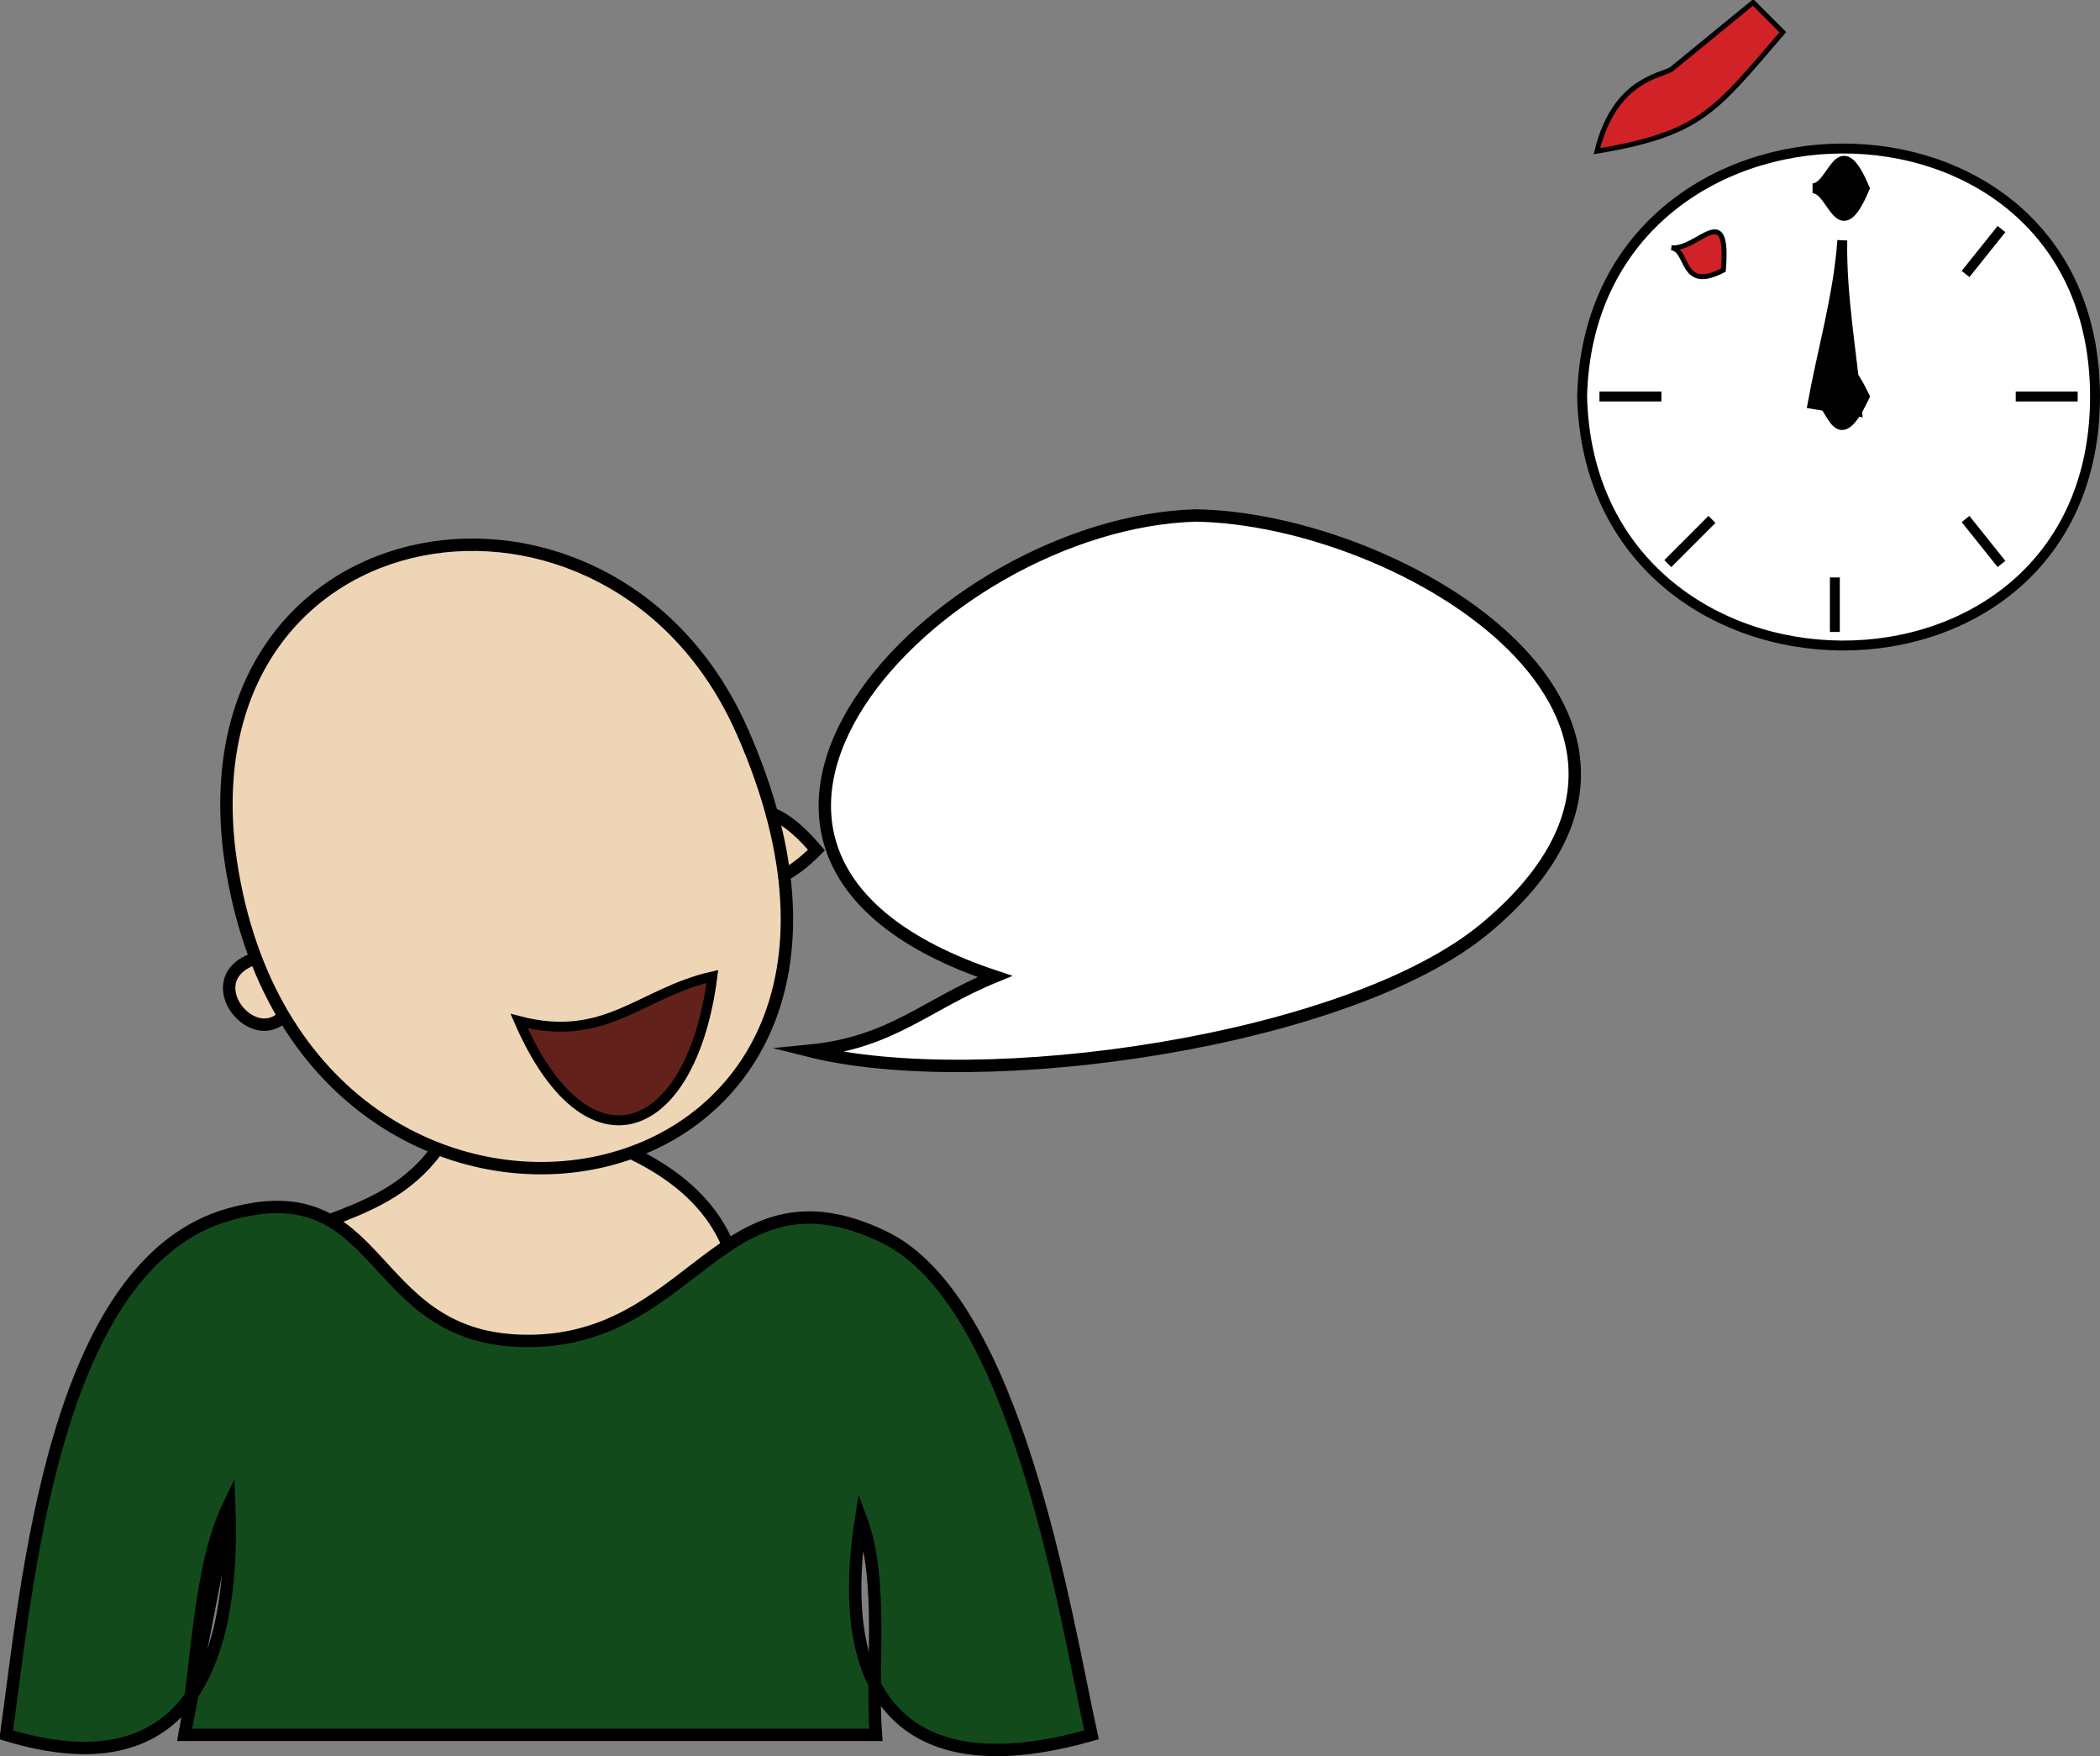 <svg xmlns="http://www.w3.org/2000/svg" xmlns:xlink="http://www.w3.org/1999/xlink" version="1.1" id="Layer_1" x="0px" y="0px" enable-background="new 0 0 822.05 841.89" xml:space="preserve" viewBox="304.86 332.73 211.88 177.15">
<rect x="304.86" y="332.73" width="211.88" height="177.15" fill="#808080" stroke="none"/>
<path fill-rule="evenodd" clip-rule="evenodd" fill="#EED5B6" stroke="#000000" stroke-width="1.25" stroke-linecap="square" stroke-miterlimit="10" d="  M331.736,458.227c8.998-3.652,15.331-4.265,19.5-13.5c10.405,1.043,33.04,5.223,27.318,25.908  c-4.936,17.847-7.591,31.01-31.068,24.342C330.495,490.151,321.773,472.581,331.736,458.227z"/>
<path fill-rule="evenodd" clip-rule="evenodd" fill="#134A1C" stroke="#000000" stroke-width="1.25" stroke-linecap="square" stroke-miterlimit="10" d="  M327.986,484.477c-3.124,6.416-3.135,16.199-4.5,23.25c23.25,0,46.5,0,69.75,0c-0.51-6.704,0.816-15.513-1.5-21.75  c-2.883,18.363,4.781,27.029,23.252,21.75c-2.698-12.302-7.578-43.836-21.002-50.25c-16.607-7.936-19.082,11.175-36.75,10.5  c-15.517-0.593-13.557-17.164-29.25-12.75c-17.903,5.035-20.408,37.851-22.5,52.5C323.579,513.231,328.654,500.84,327.986,484.477z"/>
<path fill-rule="evenodd" clip-rule="evenodd" fill="#EED5B6" stroke="#000000" stroke-width="1.25" stroke-linecap="square" stroke-miterlimit="10" d="  M335.486,428.977C334.386,445.473,319.163,427.975,335.486,428.977L335.486,428.977z"/>
<path fill-rule="evenodd" clip-rule="evenodd" fill="#EED5B6" stroke="#000000" stroke-width="1.25" stroke-linecap="square" stroke-miterlimit="10" d="  M387.236,418.477C376.121,429.721,376.312,405.59,387.236,418.477L387.236,418.477z"/>
<path fill-rule="evenodd" clip-rule="evenodd" fill="#EED5B6" stroke="#000000" stroke-width="1.25" stroke-linecap="square" stroke-miterlimit="10" d="  M327.986,418.477c6.33,49.61,74.153,38.658,51.75-12C366.62,376.818,323.875,383.319,327.986,418.477z"/>
<path fill-rule="evenodd" clip-rule="evenodd" fill="#FFFFFF" stroke="#000000" stroke-width="1.25" stroke-linecap="square" stroke-miterlimit="10" d="  M425.488,384.727c-26.128,0.783-57.599,34.056-20.252,46.5c-7.008,2.865-10.398,6.686-18.75,7.5  c17.351,4.357,54.463-0.885,68.252-12.375C479.914,405.372,446.518,385.063,425.488,384.727z"/>
<path fill-rule="evenodd" clip-rule="evenodd" fill="#392170" stroke="#000000" stroke-width="1.25" stroke-linecap="square" stroke-miterlimit="10" d="  M327.986,484.477c-1.5,7.75-3,15.5-4.5,23.25C324.986,499.977,326.486,492.227,327.986,484.477z"/>
<path fill-rule="evenodd" clip-rule="evenodd" fill="#63211C" stroke="#000000" stroke-linecap="square" stroke-miterlimit="10" d="  M376.736,431.227c-7.257,1.651-10.748,6.767-19.5,4.5C364.106,451.548,374.643,447.556,376.736,431.227z"/>
<path fill-rule="evenodd" clip-rule="evenodd" fill="#FFFFFF" stroke="#000000" stroke-linecap="square" stroke-miterlimit="10" d="  M464.488,372.727c0.813,33.197,51.75,33.786,51.75,0C516.238,339.075,465.299,339.671,464.488,372.727z"/>
<path fill-rule="evenodd" clip-rule="evenodd" fill="#FFFFFF" d="M489.988,391.477v4.5V391.477z"/>
<line fill="none" stroke="#000000" stroke-linecap="square" stroke-miterlimit="10" x1="489.988" y1="391.477" x2="489.988" y2="395.977"/>
<path fill-rule="evenodd" clip-rule="evenodd" fill="#FFFFFF" d="M471.988,372.727h-5.25H471.988z"/>
<line fill="none" stroke="#000000" stroke-linecap="square" stroke-miterlimit="10" x1="471.988" y1="372.727" x2="466.738" y2="372.727"/>
<path fill-rule="evenodd" clip-rule="evenodd" fill="#FFFFFF" d="M513.988,372.727h-5.25H513.988z"/>
<line fill="none" stroke="#000000" stroke-linecap="square" stroke-miterlimit="10" x1="513.988" y1="372.727" x2="508.738" y2="372.727"/>
<path fill-rule="evenodd" clip-rule="evenodd" fill="#FFFFFF" d="M477.238,385.477l-3.75,3.75L477.238,385.477z"/>
<line fill="none" stroke="#000000" stroke-linecap="square" stroke-miterlimit="10" x1="477.238" y1="385.477" x2="473.488" y2="389.227"/>
<path fill-rule="evenodd" clip-rule="evenodd" fill="#FFFFFF" d="M506.488,356.227l-3,3.75L506.488,356.227z"/>
<line fill="none" stroke="#000000" stroke-linecap="square" stroke-miterlimit="10" x1="506.488" y1="356.227" x2="503.488" y2="359.977"/>
<path fill-rule="evenodd" clip-rule="evenodd" fill="#FFFFFF" d="M506.488,389.227l-3-3.75L506.488,389.227z"/>
<line fill="none" stroke="#000000" stroke-linecap="square" stroke-miterlimit="10" x1="506.488" y1="389.227" x2="503.488" y2="385.477"/>
<path fill-rule="evenodd" clip-rule="evenodd" stroke="#000000" stroke-linecap="square" stroke-miterlimit="10" d="  M487.738,351.727c2.121,0,2.607,6.25,5.25,0C490.346,345.478,489.859,351.727,487.738,351.727z"/>
<path fill-rule="evenodd" clip-rule="evenodd" stroke="#000000" stroke-linecap="square" stroke-miterlimit="10" d="  M490.738,356.977c-0.105,5.699,1.006,11.564,1.5,17.25c-1.5-0.25-3-0.5-4.5-0.75C488.726,368.046,490.361,362.476,490.738,356.977z"/>
<path fill-rule="evenodd" clip-rule="evenodd" stroke="#000000" stroke-linecap="square" stroke-miterlimit="10" d="  M487.738,372.727c2.059,0,2.18,6.48,5.25,0C489.918,366.247,489.797,372.727,487.738,372.727z"/>
<path fill-rule="evenodd" clip-rule="evenodd" fill="#D12327" stroke="#000000" stroke-width="0.5" stroke-linecap="square" stroke-miterlimit="10" d="  M473.488,357.727c1.814,0.18,0.879,4.531,5.25,2.25C479.336,352.698,476.19,357.995,473.488,357.727z"/>
<path fill-rule="evenodd" clip-rule="evenodd" fill="#D12327" stroke="#000000" stroke-width="0.5" stroke-linecap="square" stroke-miterlimit="10" d="  M473.488,339.727c2.75-2.25,5.5-4.5,8.25-6.75c1,1,2,2,3,3c-6.814,7.9-8.206,10.241-18.75,12  C467.737,340.795,472.37,340.391,473.488,339.727z"/>
</svg>